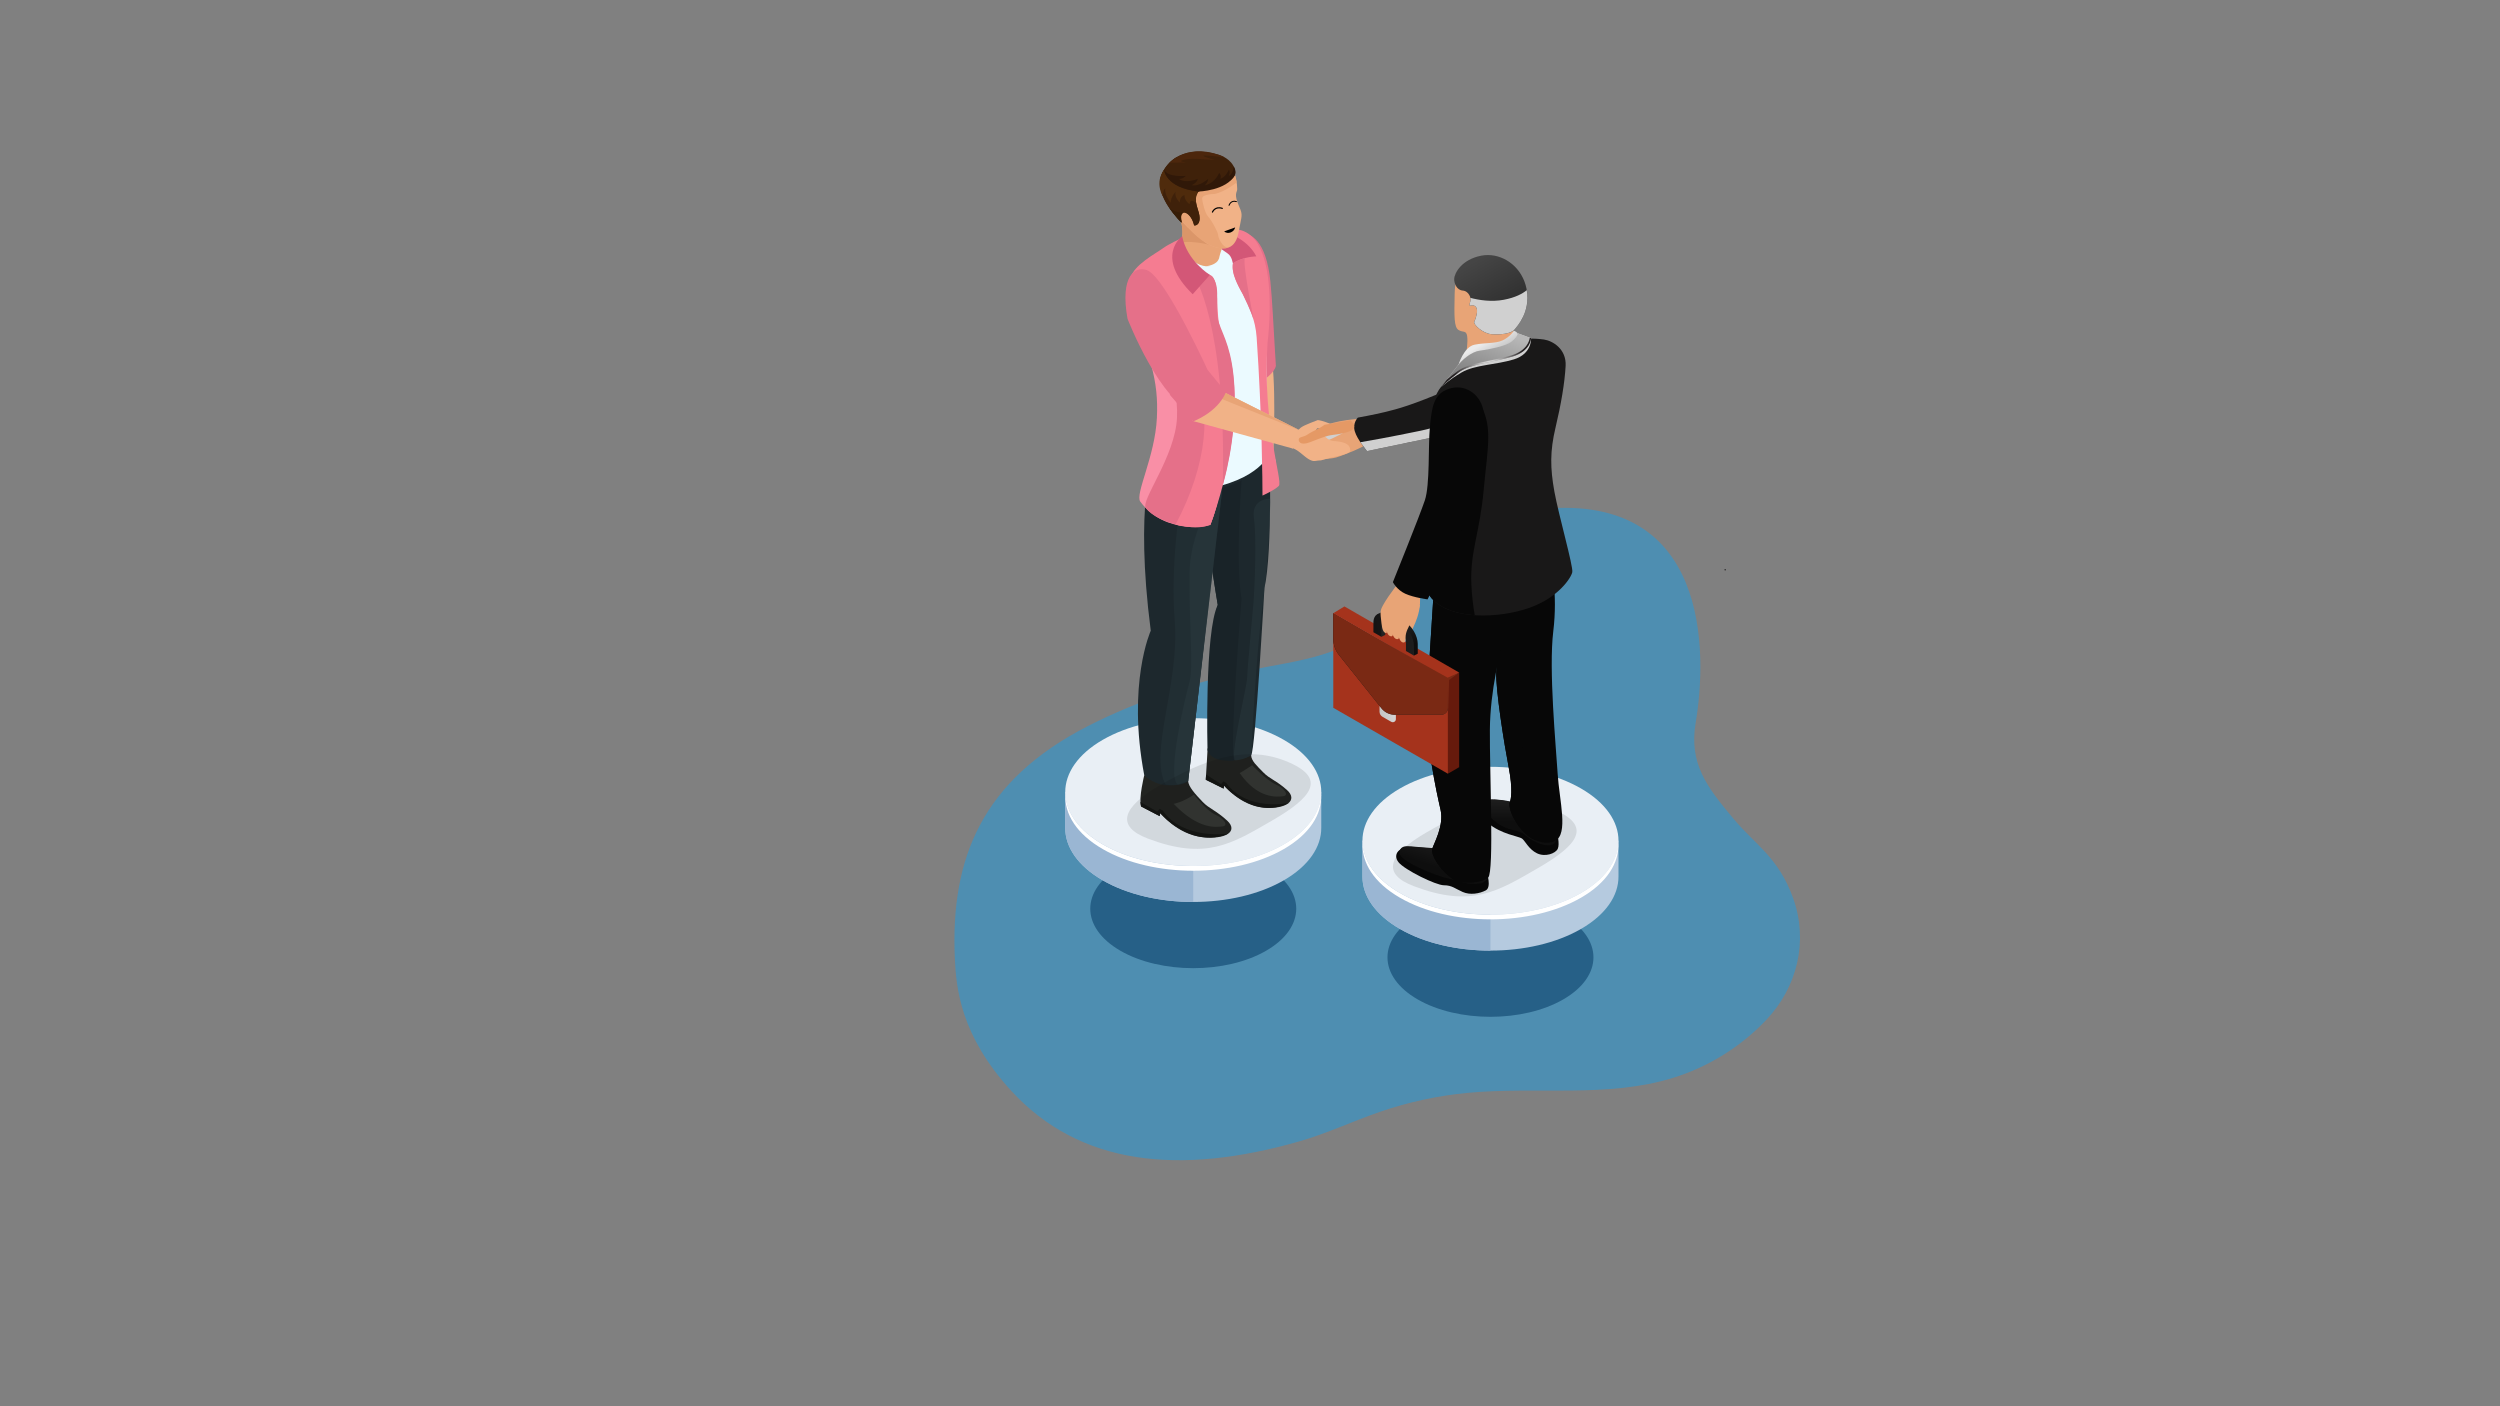 <?xml version="1.0" encoding="UTF-8" standalone="no"?>
<!-- Created with Inkscape (http://www.inkscape.org/) -->

<svg
   version="1.1"
   id="svg2"
   width="2560"
   height="1440"
   viewBox="0 0 2560 1440"
   sodipodi:docname="firstorder.ai"
   xmlns:inkscape="http://www.inkscape.org/namespaces/inkscape"
   xmlns:sodipodi="http://sodipodi.sourceforge.net/DTD/sodipodi-0.dtd"
   xmlns="http://www.w3.org/2000/svg"
   xmlns:svg="http://www.w3.org/2000/svg">
  <rect x="0" y="0" width="2560" height="1440" fill="#808080" stroke="none"/>
  <defs
     id="defs6">
    <clipPath
       clipPathUnits="userSpaceOnUse"
       id="clipPath16">
      <path
         d="M 0,1080 H 1920 V 0 H 0 Z"
         id="path14" />
    </clipPath>
    <clipPath
       clipPathUnits="userSpaceOnUse"
       id="clipPath24">
      <path
         d="M 733.188,690.161 H 1382.76 V 189 H 733.188 Z"
         id="path22" />
    </clipPath>
    <clipPath
       clipPathUnits="userSpaceOnUse"
       id="clipPath40">
      <path
         d="M 0,1080 H 1920 V 0 H 0 Z"
         id="path38" />
    </clipPath>
    <clipPath
       clipPathUnits="userSpaceOnUse"
       id="clipPath48">
      <path
         d="M 837.529,427.879 H 995.768 V 336.52 H 837.529 Z"
         id="path46" />
    </clipPath>
    <clipPath
       clipPathUnits="userSpaceOnUse"
       id="clipPath80">
      <path
         d="m 1065.84,390.519 h 158.24 v -91.36 h -158.24 z"
         id="path78" />
    </clipPath>
    <clipPath
       clipPathUnits="userSpaceOnUse"
       id="clipPath112">
      <path
         d="M 0,1080 H 1920 V 0 H 0 Z"
         id="path110" />
    </clipPath>
    <clipPath
       clipPathUnits="userSpaceOnUse"
       id="clipPath164">
      <path
         d="m 901.956,707.596 h 37.381 V 477.582 h -37.381 z"
         id="path162" />
    </clipPath>
    <clipPath
       clipPathUnits="userSpaceOnUse"
       id="clipPath264">
      <path
         d="m 947.954,697.128 h 27.844 V 496.193 h -27.844 z"
         id="path262" />
    </clipPath>
    <clipPath
       clipPathUnits="userSpaceOnUse"
       id="clipPath292">
      <path
         d="m 1045.02,776.486 h 113.41 v -42.75 h -113.41 z"
         id="path290" />
    </clipPath>
    <clipPath
       clipPathUnits="userSpaceOnUse"
       id="clipPath308">
      <path
         d="m 997.459,751.549 h 41.181 v -12.954 h -41.181 z"
         id="path306" />
    </clipPath>
    <clipPath
       clipPathUnits="userSpaceOnUse"
       id="clipPath364">
      <path
         d="m 1070.07,464.354 h 141.06 v -72.703 h -141.06 z"
         id="path362" />
    </clipPath>
    <clipPath
       clipPathUnits="userSpaceOnUse"
       id="clipPath380">
      <path
         d="M 865.826,500.885 H 1006.89 V 428.182 H 865.826 Z"
         id="path378" />
    </clipPath>
    <linearGradient
       x1="0"
       y1="0"
       x2="1"
       y2="0"
       gradientUnits="userSpaceOnUse"
       gradientTransform="matrix(0,33.779,33.779,0,1167.47,443.143)"
       spreadMethod="pad"
       id="linearGradient422">
      <stop
         style="stop-opacity:1;stop-color:#0e0e0e"
         offset="0"
         id="stop410" />
      <stop
         style="stop-opacity:1;stop-color:#0e0e0e"
         offset="0.091"
         id="stop412" />
      <stop
         style="stop-opacity:1;stop-color:#0e0e0e"
         offset="0.169"
         id="stop414" />
      <stop
         style="stop-opacity:1;stop-color:#252525"
         offset="0.894"
         id="stop416" />
      <stop
         style="stop-opacity:1;stop-color:#252525"
         offset="0.895"
         id="stop418" />
      <stop
         style="stop-opacity:1;stop-color:#252525"
         offset="1"
         id="stop420" />
    </linearGradient>
    <clipPath
       clipPathUnits="userSpaceOnUse"
       id="clipPath432">
      <path
         d="M 0,1080 H 1920 V 0 H 0 Z"
         id="path430" />
    </clipPath>
    <linearGradient
       x1="0"
       y1="0"
       x2="1"
       y2="0"
       gradientUnits="userSpaceOnUse"
       gradientTransform="matrix(13.397,39.355,39.355,-13.397,1105.372,405.653)"
       spreadMethod="pad"
       id="linearGradient470">
      <stop
         style="stop-opacity:1;stop-color:#0e0e0e"
         offset="0"
         id="stop458" />
      <stop
         style="stop-opacity:1;stop-color:#0e0e0e"
         offset="0.091"
         id="stop460" />
      <stop
         style="stop-opacity:1;stop-color:#0e0e0e"
         offset="0.169"
         id="stop462" />
      <stop
         style="stop-opacity:1;stop-color:#252525"
         offset="0.894"
         id="stop464" />
      <stop
         style="stop-opacity:1;stop-color:#252525"
         offset="0.895"
         id="stop466" />
      <stop
         style="stop-opacity:1;stop-color:#252525"
         offset="1"
         id="stop468" />
    </linearGradient>
    <clipPath
       clipPathUnits="userSpaceOnUse"
       id="clipPath480">
      <path
         d="M 0,1080 H 1920 V 0 H 0 Z"
         id="path478" />
    </clipPath>
    <linearGradient
       x1="0"
       y1="0"
       x2="1"
       y2="0"
       gradientUnits="userSpaceOnUse"
       gradientTransform="matrix(-30.522,53.972,53.972,30.522,1164.335,826.271)"
       spreadMethod="pad"
       id="linearGradient510">
      <stop
         style="stop-opacity:1;stop-color:#2c2c2c"
         offset="0"
         id="stop502" />
      <stop
         style="stop-opacity:1;stop-color:#2c2c2c"
         offset="0.035"
         id="stop504" />
      <stop
         style="stop-opacity:1;stop-color:#2c2c2c"
         offset="0.192"
         id="stop506" />
      <stop
         style="stop-opacity:1;stop-color:#454545"
         offset="1"
         id="stop508" />
    </linearGradient>
    <linearGradient
       x1="0"
       y1="0"
       x2="1"
       y2="0"
       gradientUnits="userSpaceOnUse"
       gradientTransform="matrix(-9.491,16.842,16.842,9.491,1149.728,800.079)"
       spreadMethod="pad"
       id="linearGradient536">
      <stop
         style="stop-opacity:1;stop-color:#9c9c9c"
         offset="0"
         id="stop526" />
      <stop
         style="stop-opacity:1;stop-color:#9c9c9c"
         offset="0.035"
         id="stop528" />
      <stop
         style="stop-opacity:1;stop-color:#d0d0d0"
         offset="0.581"
         id="stop530" />
      <stop
         style="stop-opacity:1;stop-color:#d0d0d0"
         offset="0.605"
         id="stop532" />
      <stop
         style="stop-opacity:1;stop-color:#ebebeb"
         offset="1"
         id="stop534" />
    </linearGradient>
    <clipPath
       clipPathUnits="userSpaceOnUse"
       id="clipPath546">
      <path
         d="M 0,1080 H 1920 V 0 H 0 Z"
         id="path544" />
    </clipPath>
    <clipPath
       clipPathUnits="userSpaceOnUse"
       id="clipPath562">
      <path
         d="m 1107.14,824.201 h 69.04 v -41.189 h -69.04 z"
         id="path560" />
    </clipPath>
    <linearGradient
       x1="0"
       y1="0"
       x2="1"
       y2="0"
       gradientUnits="userSpaceOnUse"
       gradientTransform="matrix(27.917,71.84,71.84,-27.917,1123.606,754.646)"
       spreadMethod="pad"
       id="linearGradient592">
      <stop
         style="stop-opacity:1;stop-color:#686868"
         offset="0"
         id="stop584" />
      <stop
         style="stop-opacity:1;stop-color:#686868"
         offset="0.035"
         id="stop586" />
      <stop
         style="stop-opacity:1;stop-color:#686868"
         offset="0.192"
         id="stop588" />
      <stop
         style="stop-opacity:1;stop-color:#b7b7b7"
         offset="1"
         id="stop590" />
    </linearGradient>
    <clipPath
       clipPathUnits="userSpaceOnUse"
       id="clipPath602">
      <path
         d="M 0,1080 H 1920 V 0 H 0 Z"
         id="path600" />
    </clipPath>
    <clipPath
       clipPathUnits="userSpaceOnUse"
       id="clipPath610">
      <path
         d="m 1107.14,820.855 h 69.03 v -37.843 h -69.03 z"
         id="path608" />
    </clipPath>
    <radialGradient
       fx="0"
       fy="0"
       cx="0"
       cy="0"
       r="1"
       gradientUnits="userSpaceOnUse"
       gradientTransform="matrix(27.834,0,0,-27.834,1144.727,797.467)"
       spreadMethod="pad"
       id="radialGradient620">
      <stop
         style="stop-opacity:1;stop-color:#ffffff"
         offset="0"
         id="stop616" />
      <stop
         style="stop-opacity:1;stop-color:#231f20"
         offset="1"
         id="stop618" />
    </radialGradient>
    <clipPath
       clipPathUnits="userSpaceOnUse"
       id="clipPath646">
      <path
         d="m 1128.91,857.357 h 44.42 v -33.951 h -44.42 z"
         id="path644" />
    </clipPath>
    <linearGradient
       x1="0"
       y1="0"
       x2="1"
       y2="0"
       gradientUnits="userSpaceOnUse"
       gradientTransform="matrix(39.115,8.768,8.768,-39.115,1046.99,528.258)"
       spreadMethod="pad"
       id="linearGradient684">
      <stop
         style="stop-opacity:1;stop-color:#bcbcbc"
         offset="0"
         id="stop676" />
      <stop
         style="stop-opacity:1;stop-color:#bcbcbc"
         offset="0.035"
         id="stop678" />
      <stop
         style="stop-opacity:1;stop-color:#bcbcbc"
         offset="0.192"
         id="stop680" />
      <stop
         style="stop-opacity:1;stop-color:#e9e9e9"
         offset="1"
         id="stop682" />
    </linearGradient>
    <linearGradient
       x1="0"
       y1="0"
       x2="1"
       y2="0"
       gradientUnits="userSpaceOnUse"
       gradientTransform="matrix(254.361,57.02,57.02,-254.361,944.283,542.935)"
       spreadMethod="pad"
       id="linearGradient712">
      <stop
         style="stop-opacity:1;stop-color:#0e0e0e"
         offset="0"
         id="stop700" />
      <stop
         style="stop-opacity:1;stop-color:#0e0e0e"
         offset="0.091"
         id="stop702" />
      <stop
         style="stop-opacity:1;stop-color:#0e0e0e"
         offset="0.169"
         id="stop704" />
      <stop
         style="stop-opacity:1;stop-color:#252525"
         offset="0.894"
         id="stop706" />
      <stop
         style="stop-opacity:1;stop-color:#252525"
         offset="0.895"
         id="stop708" />
      <stop
         style="stop-opacity:1;stop-color:#252525"
         offset="1"
         id="stop710" />
    </linearGradient>
    <clipPath
       clipPathUnits="userSpaceOnUse"
       id="clipPath722">
      <path
         d="M 0,1080 H 1920 V 0 H 0 Z"
         id="path720" />
    </clipPath>
    <linearGradient
       x1="0"
       y1="0"
       x2="1"
       y2="0"
       gradientUnits="userSpaceOnUse"
       gradientTransform="matrix(-13.028,24.194,24.194,13.028,1081.735,577.746)"
       spreadMethod="pad"
       id="linearGradient756">
      <stop
         style="stop-opacity:1;stop-color:#0e0e0e"
         offset="0"
         id="stop744" />
      <stop
         style="stop-opacity:1;stop-color:#0e0e0e"
         offset="0.091"
         id="stop746" />
      <stop
         style="stop-opacity:1;stop-color:#0e0e0e"
         offset="0.169"
         id="stop748" />
      <stop
         style="stop-opacity:1;stop-color:#252525"
         offset="0.894"
         id="stop750" />
      <stop
         style="stop-opacity:1;stop-color:#252525"
         offset="0.895"
         id="stop752" />
      <stop
         style="stop-opacity:1;stop-color:#252525"
         offset="1"
         id="stop754" />
    </linearGradient>
    <linearGradient
       x1="0"
       y1="0"
       x2="1"
       y2="0"
       gradientUnits="userSpaceOnUse"
       gradientTransform="matrix(101.526,-28.272,22.759,-148.512,1020.334,607.689)"
       spreadMethod="pad"
       id="linearGradient784">
      <stop
         style="stop-opacity:1;stop-color:#0e0e0e"
         offset="0"
         id="stop772" />
      <stop
         style="stop-opacity:1;stop-color:#0e0e0e"
         offset="0.091"
         id="stop774" />
      <stop
         style="stop-opacity:1;stop-color:#0e0e0e"
         offset="0.169"
         id="stop776" />
      <stop
         style="stop-opacity:1;stop-color:#252525"
         offset="0.894"
         id="stop778" />
      <stop
         style="stop-opacity:1;stop-color:#252525"
         offset="0.895"
         id="stop780" />
      <stop
         style="stop-opacity:1;stop-color:#252525"
         offset="1"
         id="stop782" />
    </linearGradient>
    <clipPath
       clipPathUnits="userSpaceOnUse"
       id="clipPath794">
      <path
         d="M 0,1080 H 1920 V 0 H 0 Z"
         id="path792" />
    </clipPath>
  </defs>
  <sodipodi:namedview
     id="namedview4"
     pagecolor="#ffffff"
     bordercolor="#000000"
     borderopacity="0.25"
     inkscape:showpageshadow="2"
     inkscape:pageopacity="0.0"
     inkscape:pagecheckerboard="0"
     inkscape:deskcolor="#d1d1d1" />
  <g
     id="g8"
     inkscape:groupmode="layer"
     inkscape:label="firstorder"
     transform="matrix(1.333,0,0,-1.333,0,1440)">
    <g
       id="g10">
      <g
         id="g12"
         clip-path="url(#clipPath16)">
        <g
           id="g18">
          <g
             id="g20" />
          <g
             id="g32">
            <g
               clip-path="url(#clipPath24)"
               opacity="0.39"
               id="g30">
              <g
                 transform="translate(1377.481,390.279)"
                 id="g28">
                <path
                   d="m 0,0 c -11.239,31.334 -28.937,40.87 -45.771,60.968 -20.56,24.548 -34.426,42.391 -29.088,73.965 8.722,51.592 12.457,180.263 -124.129,163.444 -48.956,-6.028 -87.642,-43.544 -115.785,-80.992 -23.949,-31.865 -67.026,-34.675 -101.7,-42.105 -42.602,-9.128 -85.999,-22.916 -125.415,-43.118 -81.178,-41.606 -105.424,-101.42 -102.113,-177.948 1.001,-23.121 4.272,-59.54 43.329,-102.155 52.716,-57.52 129.319,-65.221 221.519,-38.807 21.104,6.047 41.052,15.53 61.813,22.67 21.568,7.417 44.009,12.29 66.711,14.485 52.954,5.12 107.846,-4.139 158.644,11.67 26.86,8.361 51.528,23.659 70.954,44.005 C 3.232,-68.505 11.862,-33.072 0,0"
                   style="fill:#00a4ff;fill-opacity:1;fill-rule:nonzero;stroke:none"
                   id="path26" />
              </g>
            </g>
          </g>
        </g>
      </g>
    </g>
    <g
       id="g34">
      <g
         id="g36"
         clip-path="url(#clipPath40)">
        <g
           id="g42">
          <g
             id="g44" />
          <g
             id="g56">
            <g
               clip-path="url(#clipPath48)"
               opacity="0.52"
               id="g54">
              <g
                 transform="translate(860.701,349.898)"
                 id="g52">
                <path
                   d="m 0,0 c 30.898,-17.838 80.994,-17.838 111.892,0.001 30.899,17.84 30.899,46.763 0.002,64.602 C 80.996,82.441 30.9,82.44 0.002,64.602 -30.897,46.762 -30.897,17.839 0,0"
                   style="fill:#023660;fill-opacity:1;fill-rule:nonzero;stroke:none"
                   id="path50" />
              </g>
            </g>
          </g>
        </g>
        <g
           id="g58"
           transform="translate(818.296,444.167)">
          <path
             d="m 0,0 v 27.613 h 5.213 c 4.682,8.061 12.476,15.651 23.594,22.069 38.41,22.176 100.683,22.176 139.091,0 11.118,-6.418 18.913,-14.008 23.594,-22.069 h 5.206 V 0.148 h -0.007 c 0.066,-14.582 -9.524,-29.175 -28.795,-40.301 C 129.486,-62.329 67.213,-62.329 28.805,-40.155 9.6,-29.067 -0.002,-14.532 0,0"
             style="fill:#b5cadf;fill-opacity:1;fill-rule:nonzero;stroke:none"
             id="path60" />
        </g>
        <g
           id="g62"
           transform="translate(847.104,493.85)">
          <path
             d="m 0,0 c 19.204,11.087 44.373,16.631 69.542,16.632 v -123.1 c -25.17,0 -50.34,5.543 -69.544,16.63 -19.206,11.088 -28.808,25.623 -28.805,40.156 v 27.613 h 5.213 C -18.912,-14.009 -11.118,-6.419 0,0"
             style="fill:#9ab6d3;fill-opacity:1;fill-rule:nonzero;stroke:none"
             id="path64" />
        </g>
        <g
           id="g66"
           transform="translate(847.102,431.629)">
          <path
             d="M 0,0 C 38.408,-22.176 100.681,-22.175 139.091,0.001 177.5,22.177 177.501,58.13 139.093,80.305 100.685,102.479 38.412,102.479 0.002,80.304 -38.407,58.128 -38.408,22.175 0,0"
             style="fill:#e9eff5;fill-opacity:1;fill-rule:nonzero;stroke:none"
             id="path68" />
        </g>
        <g
           id="g70"
           transform="translate(847.102,431.63)">
          <path
             d="m 0,0 c 38.408,-22.177 100.681,-22.177 139.091,0 18.407,10.627 27.893,24.421 28.658,38.347 C 168.578,23.216 159.093,7.933 139.091,-3.614 100.681,-25.79 38.408,-25.79 0,-3.614 -20.001,7.933 -29.487,23.214 -28.656,38.344 -27.893,24.421 -18.407,10.627 0,0"
             style="fill:#ffffff;fill-opacity:1;fill-rule:nonzero;stroke:none"
             id="path72" />
        </g>
        <g
           id="g74">
          <g
             id="g76" />
          <g
             id="g88">
            <g
               clip-path="url(#clipPath80)"
               opacity="0.52"
               id="g86">
              <g
                 transform="translate(1089.018,312.538)"
                 id="g84">
                <path
                   d="m 0,0 c 30.897,-17.839 80.993,-17.838 111.892,0.001 30.899,17.839 30.899,46.762 0.002,64.601 C 80.996,82.44 30.9,82.44 0.002,64.601 -30.896,46.762 -30.897,17.839 0,0"
                   style="fill:#023660;fill-opacity:1;fill-rule:nonzero;stroke:none"
                   id="path82" />
              </g>
            </g>
          </g>
        </g>
        <g
           id="g90"
           transform="translate(1046.612,406.807)">
          <path
             d="m 0,0 v 27.613 h 5.214 c 4.682,8.061 12.476,15.65 23.594,22.069 38.409,22.175 100.682,22.175 139.09,0 11.119,-6.419 18.914,-14.008 23.594,-22.069 h 5.206 V 0.148 h -0.007 c 0.067,-14.582 -9.524,-29.175 -28.795,-40.301 C 129.487,-62.33 67.214,-62.33 28.806,-40.156 9.601,-29.067 -0.002,-14.533 0,0"
             style="fill:#b5cadf;fill-opacity:1;fill-rule:nonzero;stroke:none"
             id="path92" />
        </g>
        <g
           id="g94"
           transform="translate(1075.42,456.488)">
          <path
             d="m 0,0 c 19.204,11.088 44.373,16.632 69.542,16.632 v -123.1 c -25.171,0 -50.34,5.543 -69.544,16.63 -19.205,11.088 -28.808,25.624 -28.806,40.156 v 27.614 h 5.214 C -18.912,-14.008 -11.117,-6.419 0,0"
             style="fill:#9ab6d3;fill-opacity:1;fill-rule:nonzero;stroke:none"
             id="path96" />
        </g>
        <g
           id="g98"
           transform="translate(1075.418,394.268)">
          <path
             d="M 0,0 C 38.408,-22.175 100.682,-22.175 139.091,0.001 177.5,22.177 177.501,58.13 139.093,80.305 100.685,102.48 38.411,102.479 0.002,80.304 -38.407,58.128 -38.408,22.175 0,0"
             style="fill:#e9eff5;fill-opacity:1;fill-rule:nonzero;stroke:none"
             id="path100" />
        </g>
        <g
           id="g102"
           transform="translate(1075.418,394.269)">
          <path
             d="m 0,0 c 38.408,-22.176 100.682,-22.176 139.091,0 18.407,10.627 27.893,24.421 28.658,38.347 0.829,-15.13 -8.657,-30.413 -28.658,-41.96 C 100.682,-25.79 38.408,-25.79 0,-3.613 -20.001,7.934 -29.486,23.214 -28.656,38.345 -27.893,24.421 -18.407,10.627 0,0"
             style="fill:#ffffff;fill-opacity:1;fill-rule:nonzero;stroke:none"
             id="path104" />
        </g>
      </g>
    </g>
    <g
       id="g106">
      <g
         id="g108"
         clip-path="url(#clipPath112)">
        <g
           id="g114"
           transform="translate(948.121,811.863)">
          <path
             d="m 0,0 c -2.44,-5.198 -2.601,-5.485 -2.44,-10.66 0.226,-7.43 2.972,-18.13 2.972,-18.13 l 10.262,-48.685 c 0.284,-1.169 1.148,-6.978 2.364,-7.452 6.591,-2.642 14.852,-0.202 16.892,5.367 0,0 2.772,59.854 -2.456,78.375 C 23.107,14.737 3.003,6.356 0,0"
             style="fill:#f1b287;fill-opacity:1;fill-rule:evenodd;stroke:none"
             id="path116" />
        </g>
        <g
           id="g118"
           transform="translate(879,484.733)">
          <path
             d="m 0,0 c 0,0 -4.382,-17.527 -2.45,-23.96 l 14.313,-7.464 0.429,2.334 c 0,0 12.918,-16.095 31.843,-18.38 18.929,-2.292 28.223,4.586 19.612,12.561 -8.61,7.975 -13.753,9.028 -18.957,14.511 C 39.581,-14.905 33.762,-8.72 33.762,-4.361 33.762,-0.005 0,0 0,0"
             style="fill:#222421;fill-opacity:1;fill-rule:nonzero;stroke:none"
             id="path120" />
        </g>
        <g
           id="g122"
           transform="translate(876.549,460.773)">
          <path
             d="m 0,0 14.313,-7.464 0.429,2.334 c 0,0 23.939,-28.05 52.321,-15.7 0,0 -34.457,-5.343 -50.434,17.687 L 14.347,-1.887 12.394,-3.95 -0.461,3.386 Z"
             style="fill:#151614;fill-opacity:1;fill-rule:nonzero;stroke:none"
             id="path124" />
        </g>
        <g
           id="g126"
           transform="translate(917.215,469.85)">
          <path
             d="m 0,0 c 0,0 9.515,-12.432 16.416,-15.406 6.891,-2.988 10.226,-8.436 5.609,-8.991 -4.617,-0.561 -18.354,-2.906 -37.641,17.316 0,0 6.343,0.88 15.616,7.081"
             style="fill:#363835;fill-opacity:1;fill-rule:evenodd;stroke:none"
             id="path128" />
        </g>
        <g
           id="g130"
           transform="translate(927.664,505.346)">
          <path
             d="m 0,0 c 0,0 -0.661,-12.924 -1.408,-24.055 l 13.702,-6.825 0.321,2.353 c 0,0 12.713,-15.524 30.554,-16.969 17.832,-1.447 26.3,5.819 17.924,13.427 -8.378,7.59 -13.234,8.404 -18.327,13.66 -5.085,5.248 -9.152,8.806 -9.31,13.158 C 33.298,-0.905 0,0 0,0"
             style="fill:#222421;fill-opacity:1;fill-rule:nonzero;stroke:none"
             id="path132" />
        </g>
        <g
           id="g134"
           transform="translate(926.256,481.291)">
          <path
             d="m 0,0 13.703,-6.825 0.32,2.352 c 0,0 23.487,-26.972 49.655,-13.376 0,0 -32.119,-6.875 -47.959,15.44 l -2.193,1.164 -1.755,-2.14 -11.516,7.354 z"
             style="fill:#151614;fill-opacity:1;fill-rule:nonzero;stroke:none"
             id="path136" />
        </g>
        <g
           id="g138"
           transform="translate(961.86,492.422)">
          <path
             d="m 0,0 c 0,0 11.378,-11.829 18.273,-14.811 6.894,-2.976 10.229,-8.425 5.613,-8.986 -4.617,-0.56 -19.43,-2.374 -33.47,17.838 0,0 0.308,-0.242 9.584,5.959"
             style="fill:#363835;fill-opacity:1;fill-rule:evenodd;stroke:none"
             id="path140" />
        </g>
        <g
           id="g142"
           transform="translate(975.207,738.871)">
          <path
             d="m 0,0 c 0,0 2.574,-81.815 -3.869,-110.311 0,0 -6.996,-125.439 -10.218,-128.465 -3.222,-3.033 -26.173,-9.671 -32.087,6.266 -0.966,2.595 -2.338,79.597 6.453,109.202 0,0 -10.72,57.745 -7.406,95.218 l -0.64,14.371 z"
             style="fill:#1d282d;fill-opacity:1;fill-rule:nonzero;stroke:none"
             id="path144" />
        </g>
        <g
           id="g146"
           transform="translate(953.769,711.3)">
          <path
             d="m 0,0 c 0,0 -4.912,-63.288 0,-90.949 0,0 -9.299,-111.873 -5.856,-124.184 0,0 -17.514,-2.363 -20.317,7.902 0,0 -2.319,90.901 7.89,111.495 l -7.693,47.693 -1.864,34.451 v 5.264 c 0,0 17.159,2.187 27.84,8.328"
             style="fill:#192328;fill-opacity:1;fill-rule:nonzero;stroke:none"
             id="path148" />
        </g>
        <g
           id="g150"
           transform="translate(886.038,729.169)">
          <path
             d="m 0,0 c 0,0 -14.645,-35.591 -2.037,-133.406 0,0 -18.348,-40.522 -5.001,-111.03 0,0 13.432,-14.223 33.762,-4.361 0,0 22.585,190.277 23.509,222.795 l 5.754,20.566 z"
             style="fill:#1d282d;fill-opacity:1;fill-rule:nonzero;stroke:none"
             id="path152" />
        </g>
        <g
           id="g154"
           transform="translate(912.761,480.372)">
          <path
             d="m 0,0 26.039,222.727 -30.056,2.968 c 0,0 -10.265,-54.639 -6.322,-102.735 3.94,-48.099 -20.214,-101.598 -7.006,-125.663 0,0 10.57,-2.335 17.345,2.703"
             style="fill:#212e33;fill-opacity:1;fill-rule:nonzero;stroke:none"
             id="path156" />
        </g>
        <g
           id="g158">
          <g
             id="g160" />
          <g
             id="g172">
            <g
               clip-path="url(#clipPath164)"
               opacity="0.4"
               id="g170">
              <g
                 transform="translate(939.337,707.597)"
                 id="g168">
                <path
                   d="m 0,0 c 0,0 -25.092,-29.085 -25.547,-67.913 -0.45,-38.831 3.111,-72.019 0,-83.081 -3.108,-11.068 -17.948,-72.817 -9.004,-79.021 l 7.975,2.79 c 0,0 25.931,222.131 26.576,227.225"
                   style="fill:#2c3d42;fill-opacity:1;fill-rule:nonzero;stroke:none"
                   id="path166" />
              </g>
            </g>
          </g>
        </g>
        <g
           id="g174"
           transform="translate(930.341,892.491)">
          <path
             d="m 0,0 c 3.388,-8.31 20.283,3.014 18.246,-3.016 -3.822,-11.297 -2.938,-21.612 -2.506,-27.678 1.211,-17.02 -1.908,-55.809 -1.908,-55.809 0.002,-1.352 0.244,-2.7 0.681,-3.972 l 2.609,-9.212 c 2.155,-6.23 11.355,-8.399 17.898,-6.811 l 0.195,0.058 c 5.074,1.228 13.663,8.138 14.565,13.183 l -0.695,11.45 C 47.972,-63.52 46.94,-41.568 45.537,-28.218 39.008,33.683 0,0 0,0"
             style="fill:#e57089;fill-opacity:1;fill-rule:evenodd;stroke:none"
             id="path176" />
        </g>
        <g
           id="g178"
           transform="translate(943.356,900.962)">
          <path
             d="m 0,0 c 0,0 31.596,13.887 29.484,-89.049 0,0 -0.713,-61.456 4.175,-76.063 5.088,-15.209 2.153,-10.443 -0.782,-6.131 -2.621,3.853 -5.582,-18.622 -54.6,-25.87 -15.705,-2.315 -19.243,-19.986 -38.694,-14.485 0,0 -5.666,4.916 -5.666,10.089 0,10.659 17.858,54.086 13.131,84.45 -4.314,27.671 -21.385,59.558 -16.822,77.038 0,0 26.671,32.915 69.774,40.021"
             style="fill:#ebfaff;fill-opacity:1;fill-rule:nonzero;stroke:none"
             id="path180" />
        </g>
        <g
           id="g182"
           transform="translate(922.894,895.394)">
          <path
             d="m 0,0 c 0,0 26.15,-0.626 24.152,-19.271 -1.401,-13.148 16.469,-28.143 18.303,-55.027 4.159,-60.835 4.483,-111.758 4.483,-121.514 0,0 9.099,3.995 12.531,7.421 3.427,3.43 -12.802,47.076 -8.633,110.084 0,0 15.801,120.063 -50.836,78.307"
             style="fill:#f57c91;fill-opacity:1;fill-rule:nonzero;stroke:none"
             id="path184" />
        </g>
        <g
           id="g186"
           transform="translate(911.748,892.918)">
          <path
             d="m 0,0 c 0,0 1.479,0.315 -0.168,-0.766 -7.552,-4.966 -6.681,-26.097 10.428,-50.491 0,0 34.696,-96.579 7.775,-164.475 0,0 -33.838,-9.013 -53.818,17.734 -4.267,5.704 11.312,34.462 12.75,64.37 1.445,29.903 -5.499,45.773 -20.683,90.027 0,0 -1.995,18.818 24.007,32.588 C -3.527,-2.442 0,0 0,0"
             style="fill:#f98fa6;fill-opacity:1;fill-rule:nonzero;stroke:none"
             id="path188" />
        </g>
        <g
           id="g190"
           transform="translate(922.008,841.661)">
          <path
             d="m 0,0 c 0,0 34.696,-96.579 7.775,-164.476 0,0 -0.371,-0.097 -1.021,-0.231 -10.505,-5.27 -40.171,1.79 -48.541,12.997 -4.264,5.709 22.494,39.431 23.933,69.339 1.445,29.903 -14.96,66.686 -30.145,110.942 0,0 27.911,27.821 68.227,35.992 C 17.59,55.865 -49.196,58.195 0,0"
             style="fill:#e57089;fill-opacity:1;fill-rule:nonzero;stroke:none"
             id="path192" />
        </g>
        <g
           id="g194"
           transform="translate(893.231,889.465)">
          <path
             d="m 0,0 c -5.346,-3.936 -22.607,-12.905 -24.628,-22.707 -2.135,-10.328 16.618,-20.743 47.803,-73.559 14.89,-25.225 11.458,-69.186 -13.381,-115.945 0,0 13.184,-4.209 26.715,-0.3 0,0 35.657,90.056 8.426,148.978 C 39.51,-51.8 44.99,-23.834 36.201,-20.362 3.995,-7.636 13.789,2.706 13.789,7.567 13.789,7.567 4.374,3.225 0,0"
             style="fill:#f57c91;fill-opacity:1;fill-rule:nonzero;stroke:none"
             id="path196" />
        </g>
        <g
           id="g198"
           transform="translate(916.878,869.102)">
          <path
             d="m 0,0 c 0,0 25.357,-36.08 22.459,-161.506 0,0 10.984,35.509 8.939,74.985 -1.487,28.752 -8.259,39.026 -11.881,49.496 -4.112,11.874 1.829,25.368 -4.417,34.83 C 11.515,3.24 5.043,-4.267 0,0"
             style="fill:#e57089;fill-opacity:1;fill-rule:nonzero;stroke:none"
             id="path200" />
        </g>
        <g
           id="g202"
           transform="translate(912.069,907.36)">
          <path
             d="m 0,0 c 0,0 40.8,0 53.031,-24.047 0,0 -10.536,-0.099 -17.948,-5.388 -0.2,-0.142 -0.634,5.425 -4.146,7.678 C 19.488,-14.397 7.501,-0.824 0,0"
             style="fill:#d35777;fill-opacity:1;fill-rule:nonzero;stroke:none"
             id="path204" />
        </g>
        <g
           id="g206"
           transform="translate(940.958,894.789)">
          <path
             d="m 0,0 c 0,0 -5.469,-11.539 -4.703,-17.103 0,0 -16.222,-10.278 -30.472,15.151 0,0 6.888,5.877 -1.919,28.783 z"
             style="fill:#e8a476;fill-opacity:1;fill-rule:nonzero;stroke:none"
             id="path208" />
        </g>
        <g
           id="g210"
           transform="translate(936.526,890.257)">
          <path
             d="m 0,0 c 0,0 -20.298,6.428 -30.105,3.309 0,0 4.098,4.227 0.479,17.974 0,0 -11.839,10.434 -9.326,29.09 0,0 1.735,16.773 18.39,18.761 0,0 -23.562,-38.892 20.562,-69.134"
             style="fill:#db9669;fill-opacity:1;fill-rule:nonzero;stroke:none"
             id="path212" />
        </g>
        <g
           id="g214"
           transform="translate(950.423,934.999)">
          <path
             d="m 0,0 c 0.05,-2.626 -3.04,-3.224 1.611,-13.665 2.866,-6.454 1.787,-6.614 -0.298,-18.122 -1.171,-6.527 -4.105,-20.383 -24.488,-10.108 0,0 -20.049,14.348 -26.071,26.876 -6.027,12.54 -5.74,25.108 4.259,35.51 0,0 44.229,17.769 44.987,-20.491"
             style="fill:#f1b287;fill-opacity:1;fill-rule:nonzero;stroke:none"
             id="path216" />
        </g>
        <g
           id="g218"
           transform="translate(950.021,940.135)">
          <path
             d="m 0,0 c 0,0 -9.023,-7.346 -17.077,-8.878 0,0 -9.463,0 -9.463,-3.521 0,-1.533 2.027,-11.266 4.594,-13.835 2.569,-2.572 7.609,-12.01 7.609,-13.842 0,-1.826 2.985,-10.005 7.936,-10.005 0,0 -12.45,-5.18 -30.68,15.08 0,0 -14.845,14.818 -14.845,17.798 0,2.979 18.388,13.436 23.481,15.61 5.091,2.172 26.25,10.403 26.25,10.403 0,0 1.997,-7.189 2.195,-8.81"
             style="fill:#e8a476;fill-opacity:1;fill-rule:evenodd;stroke:none"
             id="path220" />
        </g>
        <g
           id="g222"
           transform="translate(948.947,947.825)">
          <path
             d="m 0,0 c 0.511,-7.111 -15.306,-11.636 -25.786,-13.839 -3.938,-0.826 -6.628,-4.172 -2.796,-15.313 3.838,-11.15 -2.745,-12.786 -3.229,-10.786 -2.222,9.08 -12.089,16.007 -9.344,1.336 0,0 -22.115,20.467 -15.424,37.002 4.388,10.824 17.509,22.723 43.545,15.282 C -8.507,12.387 -0.587,8.058 0,0"
             style="fill:#3f210a;fill-opacity:1;fill-rule:nonzero;stroke:none"
             id="path224" />
        </g>
        <g
           id="g226"
           transform="translate(920.365,918.673)">
          <path
             d="m 0,0 c 3.837,-11.739 -3.043,-11.739 -3.043,-11.739 -2.179,10.707 -12.452,14.558 -9.53,2.29 0,0 -22.115,20.467 -15.424,37.002 1.984,4.9 5.785,10.011 11.744,13.455 C -29.179,16.801 -5.817,18.732 0.237,14.439 -2.095,12.75 -2.79,8.525 0,0"
             style="fill:#3f210a;fill-opacity:1;fill-rule:nonzero;stroke:none"
             id="path228" />
        </g>
        <g
           id="g230"
           transform="translate(918.799,924.521)">
          <path
             d="m 0,0 c 0,0 -4.877,3.932 -4.877,-1.104 0,0 -4.022,2.22 -4.022,6.96 0,0 -3.559,-0.555 -3.559,-5.553 0,0 -4.459,3.779 -3.235,8.167 0,0 -3.829,-4.035 -3.829,-8.47 0,0 -5.165,6.664 -4.03,10.983 0,0 -1.919,-0.326 -1.919,-6.046 0,0 -6.604,10.181 0.906,20.501 0,0 0.147,-13.067 26.368,-16.847 C 1.803,8.591 -1.006,4.138 0,0"
             style="fill:#4f2b0c;fill-opacity:1;fill-rule:nonzero;stroke:none"
             id="path232" />
        </g>
        <g
           id="g234"
           transform="translate(909.9,916.83)">
          <path
             d="m 0,0 c 0,0 -9.699,-0.134 -12.729,5.309 0,0 7.673,-11.073 10.621,-12.915 0,0 -2.487,7.606 2.108,7.606"
             style="fill:#361d07;fill-opacity:1;fill-rule:nonzero;stroke:none"
             id="path236" />
        </g>
        <g
           id="g238"
           transform="translate(894.234,949.96)">
          <path
             d="m 0,0 c 0,0 0.745,-13.974 26.368,-16.848 0,0 21.56,0.601 28.061,12.747 0,0 1.361,3.335 -1.066,6.739 0,0 0.034,-5.796 -3.582,-7.417 0,0 1.368,3.411 0,4.779 0,0 -2.004,-5.372 -6.554,-7.104 0,0 1.197,2.466 -0.935,4.593 0,0 -2.742,-7.63 -11.049,-9.578 0,0 2.598,2.335 2.598,4.985 0,0 -7.012,-6.285 -12.534,-4.822 0,0 4.493,2.172 4.493,4.822 0,0 -9.065,-3.951 -14.408,0 0,0 2.695,-0.358 5.372,2.325 0,0 -14.042,-1.483 -16.764,4.779"
             style="fill:#301808;fill-opacity:1;fill-rule:nonzero;stroke:none"
             id="path240" />
        </g>
        <g
           id="g242"
           transform="translate(898.095,954.927)">
          <path
             d="m 0,0 c 0,0 15.337,17.203 42.863,4.377 0,0 -11.486,1.548 -15.41,1.548 -3.922,0 3.14,-2.284 6.793,-3.132 C 37.899,1.935 23.531,3.4 18.662,3.4 13.79,3.4 5.204,1.753 11.234,0.843 17.259,-0.073 1.026,1.032 0,0"
             style="fill:#4c260c;fill-opacity:1;fill-rule:nonzero;stroke:none"
             id="path244" />
        </g>
        <g
           id="g246"
           transform="translate(908.124,898.827)">
          <path
             d="m 0,0 c 0,0 -21.67,-15.453 8.091,-44.593 l 13.218,14.868 C 21.309,-29.725 3.761,-19.109 0,0"
             style="fill:#d35777;fill-opacity:1;fill-rule:nonzero;stroke:none"
             id="path248" />
        </g>
        <g
           id="g250"
           transform="translate(947.152,877.926)">
          <path
             d="m 0,0 c 0,0 -2.53,-6.701 7.591,-23.691 0,0 6.961,-14.503 8.175,-19.41 C 16.982,-48.017 7.193,-1.003 9.112,4.08 9.112,4.08 2.045,2.145 0,0"
             style="fill:#e57089;fill-opacity:1;fill-rule:nonzero;stroke:none"
             id="path252" />
        </g>
        <g
           id="g254"
           transform="translate(926.298,875.735)">
          <path
             d="M 0,0 C 0,0 8.654,0.585 10.223,6.271 10.223,6.271 15.435,-3.108 0,0"
             style="fill:#ebfaff;fill-opacity:1;fill-rule:nonzero;stroke:none"
             id="path256" />
        </g>
        <g
           id="g258">
          <g
             id="g260" />
          <g
             id="g272">
            <g
               clip-path="url(#clipPath264)"
               opacity="0.4"
               id="g270">
              <g
                 transform="translate(975.715,697.126)"
                 id="g268">
                <path
                   d="m 0,0 c 0,0 -14.668,0.531 -12.463,-14.89 2.214,-15.423 0.529,-53.723 -0.221,-63.833 -0.757,-10.107 -4.858,-51.654 -4.935,-58.537 -0.079,-6.881 -13.539,-60.774 -9.325,-63.62 0.471,-0.315 7.651,0.758 12.349,3.849 0,0 3.574,79.923 10.029,125.77 C -2.329,-55.353 0.616,-6.852 0,0"
                   style="fill:#2c3d42;fill-opacity:1;fill-rule:nonzero;stroke:none"
                   id="path266" />
              </g>
            </g>
          </g>
        </g>
        <g
           id="g274"
           transform="translate(874.528,872.635)">
          <path
             d="m 0,0 c 0,0 -1.548,-37.292 57.552,-102.16 l -8.042,-3.786 c 0,0 -80.063,79.858 -49.51,105.946"
             style="fill:#f57c91;fill-opacity:1;fill-rule:evenodd;stroke:none"
             id="path276" />
        </g>
        <g
           id="g278"
           transform="translate(1046.117,758.685)">
          <path
             d="m 0,0 c 0,0 -22.175,-1.062 -30.233,-6.613 -8.057,-5.554 -17.532,-10.282 -16.894,-14.672 0.57,-3.911 10.794,-10.793 17.436,-9.963 6.793,0.85 7.732,0.433 13.284,2.491 5.551,2.06 16.033,6.108 19.872,8.962 C 7.303,-16.941 0,0 0,0"
             style="fill:#e8a476;fill-opacity:1;fill-rule:nonzero;stroke:none"
             id="path280" />
        </g>
        <g
           id="g282"
           transform="translate(1043.087,759.469)">
          <path
             d="m 0,0 c 0,0 -4.193,-4.152 -2.366,-10.479 1.826,-6.327 9.433,-15.253 9.433,-15.253 l 63.846,13.313 c 0,0 49.316,9.633 44.043,29.539 -5.027,18.99 -18.11,16.092 -45.685,4.272 C 41.692,9.571 30.659,6.685 21.446,4.421 12.229,2.157 0,0 0,0"
             style="fill:#191818;fill-opacity:1;fill-rule:nonzero;stroke:none"
             id="path284" />
        </g>
        <g
           id="g286">
          <g
             id="g288" />
          <g
             id="g300">
            <g
               clip-path="url(#clipPath292)"
               id="g298">
              <g
                 transform="translate(1045.023,740.555)"
                 id="g296">
                <path
                   d="M 0,0 C 3.197,-4.449 5.131,-6.818 5.131,-6.818 L 68.977,6.495 c 0,0 49.134,9.6 44.062,29.437 C 101.607,31.223 73.534,14.475 46.495,8.882 21.753,3.765 6.484,1.083 0,0"
                   style="fill:#d0d0d0;fill-opacity:1;fill-rule:nonzero;stroke:none"
                   id="path294" />
              </g>
            </g>
          </g>
        </g>
        <g
           id="g302">
          <g
             id="g304" />
          <g
             id="g316">
            <g
               clip-path="url(#clipPath308)"
               id="g314">
              <g
                 transform="translate(997.808,743.2)"
                 id="g312">
                <path
                   d="m 0,0 c -1.042,-1.661 0.197,-4.861 4.483,-4.589 4.288,0.274 13.337,2.678 16.831,3.206 3.498,0.53 19.517,9.732 19.517,9.732 z"
                   style="fill:#d0d0d0;fill-opacity:1;fill-rule:nonzero;stroke:none"
                   id="path310" />
              </g>
            </g>
          </g>
        </g>
        <g
           id="g318"
           transform="translate(915.753,757.008)">
          <path
             d="M 0,0 77.42,-21.334 82.847,-7.4 9.466,29.543 Z"
             style="fill:#f1b287;fill-opacity:1;fill-rule:nonzero;stroke:none"
             id="path320" />
        </g>
        <g
           id="g322"
           transform="translate(923.107,779.953)">
          <path
             d="M 0,0 75.493,-30.346 2.112,6.598 Z"
             style="fill:#e8a476;fill-opacity:1;fill-rule:evenodd;stroke:none"
             id="path324" />
        </g>
        <g
           id="g326"
           transform="translate(991.838,736.237)">
          <path
             d="m 0,0 c 4.946,-0.769 9.738,-6.645 13.681,-8.821 4.207,-2.335 4.633,-0.858 9.268,-0.797 l 7.408,2.097 c 0,0 14.65,2.724 14.947,5.003 0.93,7.158 -9.18,7.386 -13.257,7.844 C 28.854,5.677 25.935,8.76 25.33,9.199 15.702,16.265 11.371,8.867 5.938,11.642 Z"
             style="fill:#f1b287;fill-opacity:1;fill-rule:evenodd;stroke:none"
             id="path328" />
        </g>
        <g
           id="g330"
           transform="translate(1009.87,745.606)">
          <path
             d="m 0,0 c 0.828,0.562 0.656,6.228 2.723,5.683 4.086,-1.082 12.224,1.295 9.631,3.339 0,0 -7.197,2.851 -9.956,2.939 C 1.628,11.525 -7.972,8.273 -10.671,6.108 -12.825,4.375 -13.863,1.843 -17.863,1.174 -18.12,-12.007 -0.611,-0.425 0,0"
             style="fill:#f1b287;fill-opacity:1;fill-rule:evenodd;stroke:none"
             id="path332" />
        </g>
        <g
           id="g334"
           transform="translate(1017.506,753.976)">
          <path
             d="m 0,0 c -3.737,-2.967 -9.865,-5.209 -12.938,-7.409 -3.073,-2.199 -6.161,-1.706 -6.76,-3.366 -0.596,-1.662 0.594,-5.706 8.635,-2.606 8.036,3.1 12.568,5.047 17.559,5.589 4.991,0.543 14.574,2.14 15.977,5.115 1.397,2.976 -2.6,6.1 -2.6,6.1 z"
             style="fill:#e59965;fill-opacity:1;fill-rule:nonzero;stroke:none"
             id="path336" />
        </g>
        <g
           id="g338"
           transform="translate(881.096,872.73)">
          <path
             d="m 0,0 c -9.237,3.41 -20.848,-4.381 -14.944,-37.361 0,0 26.154,-66.903 51.798,-70.948 0,0 22.153,2.353 12.275,26.144 0,0 -34.456,76.755 -49.129,82.165"
             style="fill:#e57089;fill-opacity:1;fill-rule:evenodd;stroke:none"
             id="path340" />
        </g>
        <g
           id="g342"
           transform="translate(916.419,756.496)">
          <path
             d="M 0,0 C 0,0 18.698,6.683 25.364,22.467 L 11.173,39.67 -17.893,20.646 Z"
             style="fill:#e57089;fill-opacity:1;fill-rule:nonzero;stroke:none"
             id="path344" />
        </g>
        <g
           id="g346"
           transform="translate(931.407,917.372)">
          <path
             d="M 0,0 C 0,0 1.886,4.716 7.545,2.829"
             style="fill:none;stroke:#000000;stroke-width:0.943;stroke-linecap:round;stroke-linejoin:miter;stroke-miterlimit:10;stroke-dasharray:none;stroke-opacity:1"
             id="path348" />
        </g>
        <g
           id="g350"
           transform="translate(944.139,922.559)">
          <path
             d="M 0,0 C 0,0 1.415,4.244 5.659,2.83"
             style="fill:none;stroke:#000000;stroke-width:0.77;stroke-linecap:round;stroke-linejoin:miter;stroke-miterlimit:10;stroke-dasharray:none;stroke-opacity:1"
             id="path352" />
        </g>
        <g
           id="g354"
           transform="translate(948.855,905.583)">
          <path
             d="M 0,0 -8.469,-3.074 C -5.659,-5.658 -0.731,-3.614 0,0"
             style="fill:#000000;fill-opacity:1;fill-rule:nonzero;stroke:none"
             id="path356" />
        </g>
        <g
           id="g358">
          <g
             id="g360" />
          <g
             id="g372">
            <g
               clip-path="url(#clipPath364)"
               opacity="0.1"
               id="g370">
              <g
                 transform="translate(1085.908,399.595)"
                 id="g368">
                <path
                   d="M 0,0 C 44.557,-16.987 64.644,-4.034 95.194,13.603 125.745,31.24 139.049,46.404 105.72,59.643 73.141,72.583 40.601,58.954 10.05,41.316 -20.501,23.677 -24.23,9.236 0,0"
                   style="fill:#000000;fill-opacity:1;fill-rule:nonzero;stroke:none"
                   id="path366" />
              </g>
            </g>
          </g>
        </g>
        <g
           id="g374">
          <g
             id="g376" />
          <g
             id="g388">
            <g
               clip-path="url(#clipPath380)"
               opacity="0.1"
               id="g386">
              <g
                 transform="translate(881.669,436.126)"
                 id="g384">
                <path
                   d="m 0,0 c 44.557,-16.988 64.644,-4.035 95.194,13.603 30.551,17.636 43.855,32.801 10.526,46.04 C 73.141,72.582 40.601,58.953 10.05,41.315 -20.501,23.676 -24.23,9.236 0,0"
                   style="fill:#000000;fill-opacity:1;fill-rule:nonzero;stroke:none"
                   id="path382" />
              </g>
            </g>
          </g>
        </g>
        <g
           id="g390"
           transform="translate(1090.798,615.805)">
          <path
             d="m 0,0 c -0.545,-6.772 -3.075,-13.119 -4.89,-16.888 -2.054,-4.269 -2.744,-9.179 -5.025,-8.375 -2.276,0.806 0.654,20.659 0.654,20.659 z"
             style="fill:#e8a476;fill-opacity:1;fill-rule:nonzero;stroke:none"
             id="path392" />
        </g>
        <g
           id="g394"
           transform="translate(1196.138,440.418)">
          <path
             d="m 0,0 c 0,0 2.233,-8.589 0.516,-12.198 -1.719,-3.607 -9.623,-6.53 -15.979,-3.435 -6.359,3.093 -9.107,9.62 -11.511,11.339 -2.407,1.719 -15.977,3.265 -26.115,11.856 -10.137,8.59 -8.763,18.039 1.374,18.21 10.138,0.173 28.519,-4.466 35.049,-8.762 C -10.137,12.715 0,0 0,0"
             style="fill:#070707;fill-opacity:1;fill-rule:nonzero;stroke:none"
             id="path396" />
        </g>
      </g>
    </g>
    <g
       id="g398">
      <g
         id="g400">
        <g
           id="g406">
          <g
             id="g408">
            <path
               d="m 1140.127,464.645 c -4.466,-2.577 -1.029,-7.905 8.763,-15.636 v 0 c 9.792,-7.732 17.352,-5.841 21.648,-9.447 v 0 c 4.297,-3.611 13.526,-9.933 20.789,-8.421 v 0 c 4.122,0.859 3.437,3.093 4.982,5.155 v 0 c 1.548,2.062 -1.545,11.512 -1.545,11.512 v 0 c 0,0 -8.484,4.933 -21.198,11.808 v 0 c -8.393,4.536 -18.331,6.398 -25.402,6.398 v 0 c -3.639,0 -6.519,-0.493 -8.037,-1.369"
               style="fill:url(#linearGradient422);stroke:none"
               id="path424" />
          </g>
        </g>
      </g>
    </g>
    <g
       id="g426">
      <g
         id="g428"
         clip-path="url(#clipPath432)">
        <g
           id="g434"
           transform="translate(1191.414,647.882)">
          <path
             d="m 0,0 c 0,0 5.409,-23.194 1.802,-52.574 -3.608,-29.382 2.063,-88.397 3.349,-109.273 1.291,-20.876 8.545,-46.519 -2.058,-51.801 -6.098,-3.035 -17.012,-1.288 -25.518,8.504 -8.501,9.793 -10.306,19.331 -9.277,21.134 1.034,1.804 2.578,9.793 -0.773,27.06 -3.349,17.266 -10.049,59.276 -9.535,72.933 0.515,13.66 5.413,77.832 5.413,77.832 z"
             style="fill:#070707;fill-opacity:1;fill-rule:nonzero;stroke:none"
             id="path436" />
        </g>
        <g
           id="g438"
           transform="translate(1149.404,563.867)">
          <path
             d="m 0,0 c -0.515,-13.659 6.186,-55.667 9.535,-72.936 3.351,-17.266 1.807,-25.255 0.773,-27.059 -1.03,-1.804 0.776,-11.339 9.277,-21.134 3.333,-3.836 7.036,-6.423 10.674,-7.986 -3.664,6.931 -9.125,21.192 -9.125,44.841 0,35.564 -7.385,80.905 -8.419,105.645 -0.602,14.49 2.792,41.874 2.792,59.462 L 5.413,77.83 C 5.413,77.83 0.515,13.659 0,0"
             style="fill:#070707;fill-opacity:1;fill-rule:nonzero;stroke:none"
             id="path440" />
        </g>
        <g
           id="g442"
           transform="translate(1142.19,409.837)">
          <path
             d="m 0,0 c 0,0 3.777,-11.169 -0.859,-13.574 -4.642,-2.404 -11.857,-3.78 -17.697,-1.202 -5.845,2.578 -8.249,5.154 -14.433,5.154 -6.186,0 -30.238,11.855 -34.878,17.698 -4.638,5.841 0,12.54 11.511,11.681 11.51,-0.86 28.007,-2.233 30.925,-3.263 C -22.508,15.463 0,0 0,0"
             style="fill:#070707;fill-opacity:1;fill-rule:nonzero;stroke:none"
             id="path444" />
        </g>
      </g>
    </g>
    <g
       id="g446">
      <g
         id="g448">
        <g
           id="g454">
          <g
             id="g456">
            <path
               d="m 1075.02,425.278 c -0.515,-6.357 27.826,-17.847 37.788,-19.908 v 0 c 9.967,-2.064 13.426,-5.051 24.226,-3.779 v 0 c 2.923,0.342 3.093,1.546 4.981,2.919 v 0 c 1.893,1.375 -0.17,10.653 -0.17,10.653 v 0 c 0,0 -28.522,12.885 -29.896,12.885 v 0 c -1.375,0 -18.9,1.204 -24.396,1.718 v 0 c -1.992,0.187 -4.117,0.484 -6.044,0.484 v 0 c -3.389,0 -6.16,-0.919 -6.489,-4.972"
               style="fill:url(#linearGradient470);stroke:none"
               id="path472" />
          </g>
        </g>
      </g>
    </g>
    <g
       id="g474">
      <g
         id="g476"
         clip-path="url(#clipPath480)">
        <g
           id="g482"
           transform="translate(1157.91,640.15)">
          <path
             d="m 0,0 c 0,0 6.442,-13.916 0.258,-37.885 -6.186,-23.967 -13.401,-52.315 -13.662,-82.726 -0.257,-30.411 3.354,-109.016 -1.286,-113.397 -4.637,-4.382 -20.959,-5.88 -27.577,-1.029 -10.752,7.882 -16.493,19.07 -15.462,22.934 1.029,3.868 9.277,17.784 6.442,30.155 -2.835,12.37 -12.371,55.151 -10.565,84.274 1.801,29.122 6.7,105.149 6.7,105.149 z"
             style="fill:#070707;fill-opacity:1;fill-rule:nonzero;stroke:none"
             id="path484" />
        </g>
        <g
           id="g486"
           transform="translate(1131.538,880.602)">
          <path
             d="m 0,0 c -6.839,-3.346 -13.749,-8.935 -14.089,-26.116 -0.345,-17.181 -0.515,-25.428 2.918,-27.66 3.438,-2.234 6.016,0 6.704,-4.812 0.686,-4.81 -0.688,-12.714 -0.688,-12.714 l 37.455,8.418 c 0,0 -2.578,6.015 -0.174,12.199 2.407,6.186 13.229,18.212 4.985,35.909 C 28.863,2.919 8.074,3.952 0,0"
             style="fill:#e8a476;fill-opacity:1;fill-rule:nonzero;stroke:none"
             id="path488" />
        </g>
      </g>
    </g>
    <g
       id="g490">
      <g
         id="g492">
        <g
           id="g498">
          <g
             id="g500">
            <path
               d="m 1137.893,883.867 c -14.948,-2.922 -20.619,-13.23 -20.789,-17.869 v 0 c -0.121,-3.281 1.889,-8.591 6.531,-8.934 v 0 c 4.636,-0.345 6.87,-5.842 5.84,-8.419 v 0 c -1.03,-2.577 -0.345,-3.265 -0.345,-3.265 v 0 c 0,0 3.437,1.374 4.982,-1.374 v 0 c 1.549,-2.749 -0.515,-8.591 -1.545,-10.826 v 0 c -1.029,-2.232 6.701,-9.105 13.06,-9.621 v 0 c 6.355,-0.514 14.945,0.173 17.696,3.438 v 0 c 2.748,3.264 12.886,14.26 9.279,31.784 v 0 c -3.208,15.564 -16.303,25.571 -29.663,25.571 v 0 c -1.684,0 -3.372,-0.159 -5.046,-0.485"
               style="fill:url(#linearGradient510);stroke:none"
               id="path512" />
          </g>
        </g>
      </g>
    </g>
    <g
       id="g514">
      <g
         id="g516">
        <g
           id="g522">
          <g
             id="g524">
            <path
               d="m 1154.216,818.75 c -5.671,-2.578 -13.06,-1.547 -21.479,-3.265 v 0 c -8.417,-1.718 -12.492,-15.85 -12.492,-15.85 v 0 c 0,0 39.576,13.049 44.386,18.891 v 0 c 4.812,5.842 -1.674,7.629 -1.674,7.629 v 0 c 0,0 -3.07,-4.829 -8.741,-7.405"
               style="fill:url(#linearGradient536);stroke:none"
               id="path538" />
          </g>
        </g>
      </g>
    </g>
    <g
       id="g540">
      <g
         id="g542"
         clip-path="url(#clipPath546)">
        <g
           id="g548"
           transform="translate(1122.182,644.992)">
          <path
             d="m 0,0 -19.424,2.633 c 0,0 -4.898,-76.027 -6.699,-105.149 -1.807,-29.125 7.729,-71.904 10.564,-84.274 2.835,-12.371 -5.413,-26.287 -6.442,-30.152 -0.938,-3.525 3.764,-13.125 12.741,-20.767 -1.43,16.27 -0.061,33.233 0.903,44.794 1.117,13.4 -8.933,61.975 -6.142,91.008 C -12.069,-76.644 -2.455,-15.458 0,0"
             style="fill:#070707;fill-opacity:1;fill-rule:nonzero;stroke:none"
             id="path550" />
        </g>
        <g
           id="g552"
           transform="translate(1151.468,812.908)">
          <path
             d="m 0,0 c 7.729,2.576 15.808,7.388 15.808,7.388 0,0 11.886,0.189 18.76,-0.841 6.874,-1.03 17.352,-7.388 16.667,-20.274 -0.689,-12.885 -3.472,-29.398 -7.768,-47.438 -4.297,-18.041 -4.122,-31.099 -0.86,-49.139 3.267,-18.041 14.604,-57.557 13.745,-61.851 -0.86,-4.297 -10.652,-19.588 -33.16,-27.491 -22.507,-7.905 -59.959,-9.793 -75.082,7.559 -15.118,17.354 4.454,77.116 5.314,106.323 0.859,29.209 -9.78,41.436 2.591,56.555 12.37,15.12 26.289,24.227 34.192,26.287 C -1.894,-0.859 0,0 0,0"
             style="fill:#191818;fill-opacity:1;fill-rule:nonzero;stroke:none"
             id="path554" />
        </g>
        <g
           id="g556">
          <g
             id="g558" />
          <g
             id="g570">
            <g
               clip-path="url(#clipPath562)"
               id="g568">
              <g
                 transform="translate(1119.168,798.648)"
                 id="g566">
                <path
                   d="m 0,0 c 3.607,4.811 10.821,11.339 17.521,12.197 6.701,0.861 19.633,3.486 23.943,6.657 4.933,3.628 5.492,6.7 5.492,6.7 l 10.05,-3.722 c 0,0 0.872,-11.99 -13.217,-16.285 C 29.7,1.252 13.827,1.453 3.59,-4.503 -6.063,-10.119 -12.03,-15.635 -12.03,-15.635 Z"
                   style="fill:#d0d0d0;fill-opacity:1;fill-rule:nonzero;stroke:none"
                   id="path564" />
              </g>
            </g>
          </g>
        </g>
      </g>
    </g>
    <g
       id="g572">
      <g
         id="g574">
        <g
           id="g580">
          <g
             id="g582">
            <path
               d="m 1160.632,817.501 c -4.31,-3.171 -17.242,-5.795 -23.943,-6.656 v 0 c -6.699,-0.858 -13.914,-7.387 -17.521,-12.198 v 0 l -12.03,-15.634 c 0,0 4.466,4.467 13.404,11.167 v 0 c 8.933,6.701 27.318,7.904 41.403,12.198 v 0 c 14.089,4.297 14.229,14.102 14.229,14.102 v 0 l -10.05,3.721 c 0,0 -0.558,-3.071 -5.492,-6.7"
               style="fill:url(#linearGradient592);stroke:none"
               id="path594" />
          </g>
        </g>
      </g>
    </g>
    <g
       id="g596">
      <g
         id="g598"
         clip-path="url(#clipPath602)">
        <g
           id="g604">
          <g
             id="g606" />
          <g
             id="g634">
            <g
               clip-path="url(#clipPath610)"
               id="g632">
              <g
                 id="g630">
                <g
                   id="g628">
                  <g
                     id="g626">
                    <g
                       id="g624">
                      <path
                         d="m 1175.157,820.855 c -0.231,-1.981 -1.915,-9.897 -14.184,-13.639 -14.09,-4.295 -32.475,-5.497 -41.409,-12.198 -3.362,-2.522 -6.088,-4.725 -8.187,-6.495 l -4.239,-5.51 c 0,0 4.47,4.466 13.404,11.167 8.933,6.701 27.318,7.904 41.407,12.198 14.085,4.297 14.225,14.101 14.225,14.101 z"
                         style="fill:url(#radialGradient620);stroke:none"
                         id="path622" />
                    </g>
                  </g>
                </g>
              </g>
            </g>
          </g>
        </g>
        <g
           id="g636"
           transform="translate(1135.041,773.114)">
          <path
             d="m 0,0 c -9.648,14.37 -23.585,2.862 -33.574,-6.877 0.178,-9.709 3.952,-21.221 3.425,-39.093 -0.86,-29.207 -20.432,-88.969 -5.314,-106.321 7.298,-8.377 19.804,-12.262 33.317,-13.158 -1.165,6.67 -2.204,14.697 -2.6,23.635 -1.116,25.125 6.421,39.083 9.491,72.862 C 7.816,-35.175 12.563,-18.704 0,0"
             style="fill:#070707;fill-opacity:1;fill-rule:nonzero;stroke:none"
             id="path638" />
        </g>
        <g
           id="g640">
          <g
             id="g642" />
          <g
             id="g654">
            <g
               clip-path="url(#clipPath646)"
               id="g652">
              <g
                 transform="translate(1172.832,857.357)"
                 id="g650">
                <path
                   d="m 0,0 c -3.136,-2.597 -8.558,-5.668 -17.691,-7.381 -9.514,-1.783 -18.892,-0.292 -25.61,1.488 0.237,-1.052 0.245,-2.065 -0.056,-2.82 -1.03,-2.577 -0.345,-3.265 -0.345,-3.265 0,0 3.437,1.374 4.981,-1.375 1.549,-2.749 -0.514,-8.589 -1.544,-10.824 -1.029,-2.232 6.701,-9.105 13.06,-9.621 6.355,-0.515 14.944,0.173 17.696,3.437 C -6.839,-27.187 2.779,-16.686 0,0"
                   style="fill:#d0d0d0;fill-opacity:1;fill-rule:nonzero;stroke:none"
                   id="path648" />
              </g>
            </g>
          </g>
        </g>
        <g
           id="g656"
           transform="translate(1112.254,558.325)">
          <path
             d="m 0,0 v -72.428 l 8.658,5.036 V 5.287 Z"
             style="fill:#661a0c;fill-opacity:1;fill-rule:nonzero;stroke:none"
             id="path658" />
        </g>
        <g
           id="g660"
           transform="translate(1112.289,558.325)">
          <path
             d="m 0,0 v -72.428 l -88.076,50.64 v 72.677 z"
             style="fill:#a5331c;fill-opacity:1;fill-rule:nonzero;stroke:none"
             id="path662" />
        </g>
      </g>
    </g>
    <g
       id="g664">
      <g
         id="g666">
        <g
           id="g672">
          <g
             id="g674">
            <path
               d="m 1059.732,537.203 v -3.621 c 0,-1.625 0.868,-3.125 2.277,-3.936 v 0 l 6.727,-3.867 c 1.587,-0.913 3.566,0.234 3.566,2.065 v 0 4.846 c 0,0.853 -0.452,1.638 -1.19,2.061 v 0 l -7.807,4.515 c -0.384,0.222 -0.792,0.323 -1.189,0.323 v 0 c -1.243,0 -2.384,-0.996 -2.384,-2.386"
               style="fill:url(#linearGradient684);stroke:none"
               id="path686" />
          </g>
        </g>
      </g>
    </g>
    <g
       id="g688">
      <g
         id="g690">
        <g
           id="g696">
          <g
             id="g698">
            <path
               d="m 1024.213,589.557 c 0,-4.513 1.535,-8.892 4.348,-12.421 v 0 l 32.728,-41.029 c 2.46,-3.089 6.198,-4.887 10.15,-4.887 v 0 l 35.79,0.009 c 2.797,0 5.06,2.264 5.06,5.058 v 0 22.038 l -88.076,50.889 z"
               style="fill:url(#linearGradient712);stroke:none"
               id="path714" />
          </g>
        </g>
      </g>
    </g>
    <g
       id="g716">
      <g
         id="g718"
         clip-path="url(#clipPath722)">
        <g
           id="g724"
           transform="translate(1112.289,558.325)">
          <path
             d="m 0,0 v -22.038 c 0,-2.794 -2.264,-5.058 -5.06,-5.058 l -35.79,-0.008 c -3.952,0 -7.69,1.796 -10.15,4.886 l -32.728,41.029 c -2.813,3.529 -4.348,7.908 -4.348,12.42 v 19.658 z"
             style="fill:#7a2914;fill-opacity:1;fill-rule:nonzero;stroke:none"
             id="path726" />
        </g>
        <g
           id="g728"
           transform="translate(1024.213,609.214)">
          <path
             d="m 0,0 88.076,-50.889 8.623,5.287 L 8.563,5.197 Z"
             style="fill:#a5331c;fill-opacity:1;fill-rule:nonzero;stroke:none"
             id="path730" />
        </g>
      </g>
    </g>
    <g
       id="g732">
      <g
         id="g734">
        <g
           id="g740">
          <g
             id="g742">
            <path
               d="m 1060.731,609.73 -2.83,-1.415 0.41,-2.144 c -0.214,-0.8 -0.337,-1.692 -0.337,-2.691 v 0 -7.391 l 2.53,-1.464 0.681,-3.574 2.931,1.487 v 6.654 c 0,3.13 2.211,4.39 4.937,2.816 v 0 l 8.969,-5.177 c 2.729,-1.573 4.937,-5.388 4.937,-8.517 v 0 -6.652 l 2.757,-1.589 0.458,-3.447 2.931,1.487 v 7.392 c 0,6.258 -4.422,13.886 -9.875,17.035 v 0 l -11.38,6.571 c -1.589,0.918 -3.089,1.351 -4.418,1.351 v 0 c -1.011,0 -1.924,-0.252 -2.701,-0.732"
               style="fill:url(#linearGradient756);stroke:none"
               id="path758" />
          </g>
        </g>
      </g>
    </g>
    <g
       id="g760">
      <g
         id="g762">
        <g
           id="g768">
          <g
             id="g770">
            <path
               d="m 1055.043,601.99 v -7.391 l 6.142,-3.548 v 6.651 c 0,3.13 2.212,4.391 4.937,2.817 v 0 l 8.968,-5.176 c 2.731,-1.574 4.938,-5.389 4.938,-8.519 v 0 -6.652 l 6.146,-3.546 v 7.388 c 0,6.26 -4.423,13.887 -9.875,17.037 v 0 l -11.38,6.571 c -1.595,0.92 -3.101,1.356 -4.434,1.357 v 0 c -3.229,0 -5.442,-2.558 -5.442,-6.989"
               style="fill:url(#linearGradient784);stroke:none"
               id="path786" />
          </g>
        </g>
      </g>
    </g>
    <g
       id="g788">
      <g
         id="g790"
         clip-path="url(#clipPath794)">
        <g
           id="g796"
           transform="translate(1112.477,533.872)">
          <path
             d="M 0,0 0.698,24.008 8.436,29.74 -0.419,25.821 -60.718,59.322 -1.256,24.425 Z"
             style="fill:#7a2914;fill-opacity:1;fill-rule:nonzero;stroke:none"
             id="path798" />
        </g>
        <g
           id="g800"
           transform="translate(1076.474,635.243)">
          <path
             d="m 0,0 c 0,0 -9.623,-11.806 -14.016,-19.855 -2.35,-4.312 -2.258,-5.106 -1.208,-14.008 0.489,-4.144 1.305,-7.162 3.538,-7.442 1.021,-0.129 0.371,2.327 0.371,2.327 0,0 0.379,-4.098 3.071,-4.746 2.691,-0.65 1.286,2.62 1.286,2.62 0,0 0.746,-4.375 3.459,-4.853 2.714,-0.48 1.209,2.978 1.209,2.978 0,0 0.916,-4.605 3.075,-5.369 2.163,-0.762 2.508,0.622 2.508,3.786 0,3.705 1.609,6.98 4.934,12.888 3.537,6.285 6.511,9.088 6.145,15.01 -0.371,5.919 4.515,10.9 4.515,10.9 z"
             style="fill:#e8a476;fill-opacity:1;fill-rule:nonzero;stroke:none"
             id="path802" />
        </g>
        <g
           id="g804"
           transform="translate(1112.708,781.489)">
          <path
             d="m 0,0 c 12.004,4.187 23.781,-3.246 26.703,-15.787 2.923,-12.543 -3.266,-60.136 -8.073,-73.365 -4.812,-13.228 -34.708,-72.504 -34.708,-72.504 0,0 -10.483,1.374 -17.007,4.296 -6.53,2.921 -9.623,8.933 -9.623,8.933 0,0 20.614,51.029 24.566,62.884 3.953,11.855 2.531,41.936 3.783,55.323 C -12.842,-13.958 -11.599,-4.047 0,0"
             style="fill:#070707;fill-opacity:1;fill-rule:nonzero;stroke:none"
             id="path806" />
        </g>
        <g
           id="g808"
           transform="translate(1325.241,642.142)">
          <path
             d="M 0,0 C 0.53,0 0.531,0.824 0,0.824 -0.529,0.824 -0.53,0 0,0"
             style="fill:#191818;fill-opacity:1;fill-rule:nonzero;stroke:none"
             id="path810" />
        </g>
        <g
           id="g812"
           transform="translate(1325.241,642.142)">
          <path
             d="M 0,0 C 0.53,0 0.531,0.824 0,0.824 -0.529,0.824 -0.53,0 0,0"
             style="fill:#191818;fill-opacity:1;fill-rule:nonzero;stroke:none"
             id="path814" />
        </g>
      </g>
    </g>
  </g>
</svg>
